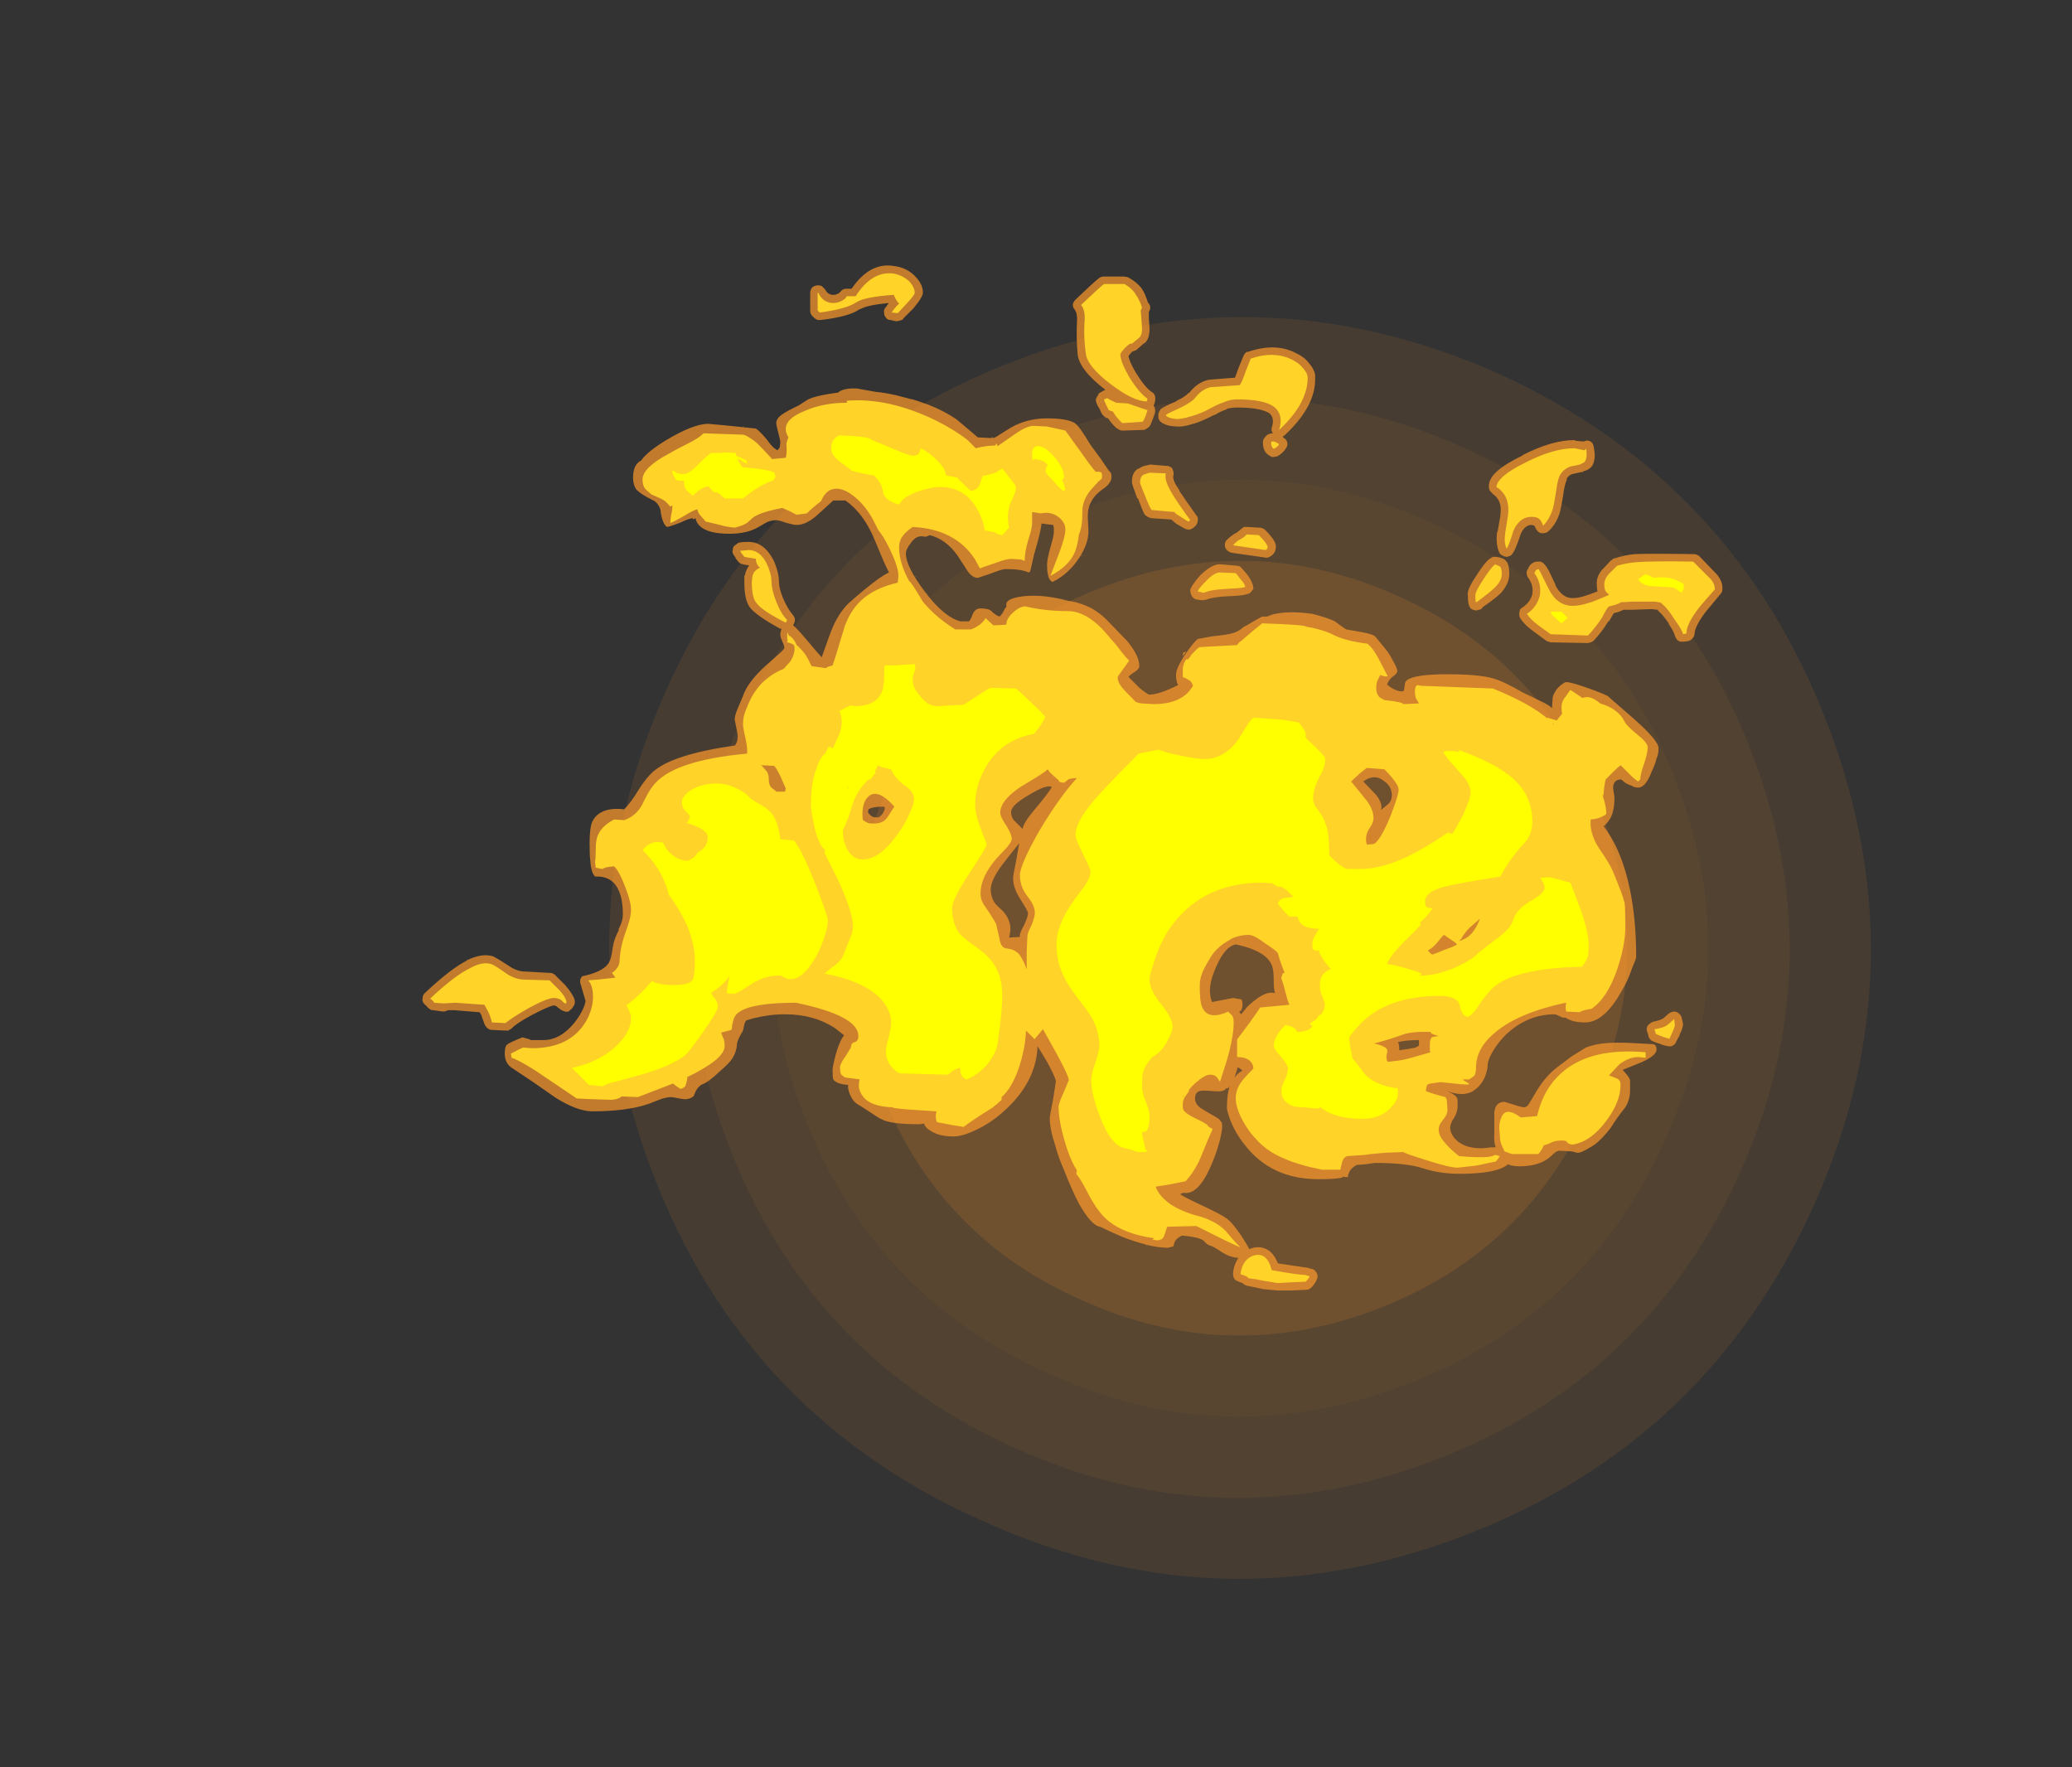 <?xml version="1.0" encoding="UTF-8" standalone="no"?>
<svg xmlns:ffdec="https://www.free-decompiler.com/flash" xmlns:xlink="http://www.w3.org/1999/xlink" ffdec:objectType="frame" height="911.25px" width="1068.5px" xmlns="http://www.w3.org/2000/svg">
  <rect width="100%" height="100%" fill="#333333" stroke="none"/>
  <g transform="matrix(1.0, 0.0, 0.0, 1.0, 158.8, 548.6)">
    <use ffdec:characterId="4609" height="304.85" transform="matrix(0.763, 1.986, -1.986, 0.763, 667.0, -478.7)" width="304.85" xlink:href="#sprite0"/>
    <use ffdec:characterId="4657" height="75.5" transform="matrix(7.0, 0.0, 0.0, 7.0, 59.15, -411.6)" width="95.75" xlink:href="#shape1"/>
  </g>
  <defs>
    <g id="sprite0" transform="matrix(1.0, 0.0, 0.0, 1.0, 0.0, 0.0)">
      <use ffdec:characterId="4608" height="43.55" transform="matrix(7.0, 0.0, 0.0, 7.0, 0.0, 0.0)" width="43.55" xlink:href="#shape0"/>
    </g>
    <g id="shape0" transform="matrix(1.0, 0.0, 0.0, 1.0, 0.0, 0.0)">
      <path d="M40.75 21.8 Q40.75 13.9 35.2 8.35 29.65 2.8 21.8 2.8 13.9 2.8 8.35 8.35 2.8 13.9 2.8 21.8 2.8 29.65 8.35 35.2 13.9 40.75 21.8 40.75 29.65 40.75 35.2 35.2 40.75 29.65 40.75 21.8 M43.55 21.8 Q43.55 30.8 37.15 37.15 30.8 43.55 21.8 43.55 12.75 43.55 6.35 37.15 0.0 30.8 0.0 21.8 0.0 12.75 6.35 6.35 12.75 0.0 21.8 0.0 30.8 0.0 37.15 6.35 43.55 12.75 43.55 21.8" fill="#ff9a2b" fill-opacity="0.094" fill-rule="evenodd" stroke="none"/>
      <path d="M37.95 21.8 Q37.95 15.05 33.2 10.35 28.5 5.6 21.8 5.6 15.1 5.6 10.35 10.35 5.6 15.05 5.6 21.8 5.6 28.5 10.35 33.2 15.1 37.95 21.8 37.95 28.5 37.95 33.2 33.2 37.95 28.5 37.95 21.8 M40.75 21.8 Q40.75 29.65 35.2 35.2 29.65 40.75 21.8 40.75 13.9 40.75 8.35 35.2 2.8 29.65 2.8 21.8 2.8 13.9 8.35 8.35 13.9 2.8 21.8 2.8 29.65 2.8 35.2 8.35 40.75 13.9 40.75 21.8" fill="#ff9a2b" fill-opacity="0.145" fill-rule="evenodd" stroke="none"/>
      <path d="M37.95 21.8 Q37.95 28.5 33.2 33.2 28.5 37.95 21.8 37.95 15.1 37.95 10.35 33.2 5.6 28.5 5.6 21.8 5.6 15.05 10.35 10.35 15.1 5.6 21.8 5.6 28.5 5.6 33.2 10.35 37.95 15.05 37.95 21.8 M35.15 21.8 Q35.15 16.25 31.2 12.35 27.35 8.4 21.8 8.4 16.2 8.4 12.3 12.35 8.4 16.25 8.4 21.8 8.4 27.35 12.3 31.25 16.2 35.15 21.8 35.15 27.35 35.15 31.2 31.25 35.15 27.35 35.15 21.8" fill="#ff9a2b" fill-opacity="0.184" fill-rule="evenodd" stroke="none"/>
      <path d="M35.15 21.8 Q35.15 27.35 31.2 31.25 27.35 35.15 21.8 35.15 16.2 35.15 12.3 31.25 8.4 27.35 8.4 21.8 8.4 16.25 12.3 12.35 16.2 8.4 21.8 8.4 27.35 8.4 31.2 12.35 35.15 16.25 35.15 21.8" fill="#ff9a2b" fill-opacity="0.294" fill-rule="evenodd" stroke="none"/>
    </g>
    <g id="shape1" transform="matrix(1.0, 0.0, 0.0, 1.0, -8.45, 58.8)">
      <path d="M94.75 -45.3 L94.8 -44.9 Q94.8 -44.1 94.4 -43.85 L94.25 -43.75 93.95 -43.65 93.95 -43.6 93.85 -43.6 93.15 -43.45 Q92.85 -43.35 92.7 -43.05 L92.75 -43.05 Q92.6 -42.75 92.5 -42.1 L92.5 -42.05 Q92.35 -41.15 92.25 -40.7 92.0 -39.8 91.4 -39.25 91.25 -39.1 91.05 -39.1 L91.1 -39.1 Q90.9 -39.05 90.7 -39.15 90.55 -39.25 90.45 -39.45 L90.35 -39.65 90.15 -39.7 Q89.65 -39.7 89.35 -39.05 88.9 -37.65 88.65 -37.5 L88.7 -37.5 Q88.55 -37.4 88.35 -37.35 88.15 -37.35 88.0 -37.45 87.8 -37.55 87.75 -37.7 87.5 -38.3 87.6 -39.15 L87.65 -39.25 87.85 -40.4 87.85 -40.45 Q88.0 -41.55 87.25 -42.0 L87.3 -42.0 Q87.15 -42.1 87.05 -42.25 87.0 -42.35 87.0 -42.5 L87.0 -42.55 Q86.95 -43.6 89.45 -44.8 L89.5 -44.85 Q91.65 -45.95 93.3 -45.95 L93.4 -45.9 93.9 -45.85 94.0 -45.85 Q94.3 -46.0 94.55 -45.8 94.7 -45.7 94.75 -45.3 M102.5 -37.4 L103.75 -36.1 103.8 -36.05 Q104.25 -35.5 104.2 -34.95 104.2 -34.75 104.05 -34.6 103.6 -34.05 103.1 -33.45 L103.05 -33.4 Q102.2 -32.3 102.15 -31.7 102.15 -31.5 102.0 -31.35 101.9 -31.2 101.7 -31.15 L101.4 -31.1 101.1 -31.1 Q100.95 -31.15 100.85 -31.25 100.75 -31.4 100.7 -31.55 100.65 -31.8 100.25 -32.4 L100.25 -32.45 Q99.8 -33.1 99.5 -33.35 L99.4 -33.45 99.0 -33.5 97.6 -33.45 96.9 -33.45 Q96.65 -33.3 96.2 -33.2 L95.85 -32.6 95.8 -32.6 Q95.35 -31.85 94.7 -31.15 L94.5 -31.05 94.3 -31.0 91.55 -31.05 Q91.4 -31.1 91.25 -31.15 L90.3 -31.85 Q89.6 -32.35 89.3 -32.85 89.2 -33.05 89.25 -33.25 89.25 -33.5 89.45 -33.6 90.05 -34.0 90.2 -34.6 L90.2 -34.65 Q90.3 -35.25 89.9 -35.8 89.8 -35.9 89.8 -36.05 89.75 -36.2 89.8 -36.3 L89.85 -36.45 89.85 -36.4 89.9 -36.5 Q90.05 -36.9 90.5 -37.0 L90.8 -37.0 Q90.95 -36.95 91.05 -36.85 91.3 -36.6 91.55 -36.05 L91.9 -35.3 91.9 -35.25 Q92.3 -34.5 92.85 -34.35 93.4 -34.2 94.45 -34.6 L95.0 -34.8 Q94.95 -35.0 94.95 -35.3 94.9 -35.85 95.3 -36.35 L95.35 -36.45 95.35 -36.4 96.0 -37.1 96.05 -37.1 Q96.15 -37.25 96.3 -37.25 97.1 -37.5 97.75 -37.55 98.9 -37.6 102.1 -37.55 102.3 -37.55 102.5 -37.4 M99.4 -33.45 L99.5 -33.4 99.45 -33.45 99.4 -33.45 M99.0 -21.55 Q98.55 -20.35 98.0 -20.35 97.7 -20.35 97.5 -20.5 97.3 -20.55 97.05 -20.7 L96.75 -20.95 Q96.15 -20.95 96.15 -20.3 L96.25 -19.65 Q96.25 -19.0 96.15 -18.65 96.0 -17.95 95.45 -17.5 96.8 -15.75 97.4 -12.8 97.85 -10.6 97.85 -7.85 97.85 -7.75 97.55 -7.05 97.25 -6.15 96.8 -5.4 95.5 -3.05 94.1 -3.05 93.15 -3.05 92.65 -3.4 L92.45 -3.4 Q91.95 -3.65 91.85 -3.65 89.85 -3.65 88.25 -2.15 87.65 -1.55 87.25 -0.85 86.9 -0.25 86.9 0.2 86.9 0.35 86.8 0.7 86.65 1.2 86.35 1.55 86.15 1.8 85.9 1.95 L85.85 2.0 Q85.1 2.45 83.9 2.0 84.5 2.25 84.65 2.5 84.7 2.6 84.7 3.05 84.7 3.55 84.45 3.95 84.15 4.4 84.15 4.7 84.15 5.25 84.75 5.75 85.65 6.4 87.15 6.15 L87.5 6.15 Q87.35 5.7 87.4 5.15 L87.4 3.55 Q87.5 2.8 88.15 2.8 L88.8 3.0 Q89.4 3.2 89.6 3.2 89.8 3.2 89.95 2.95 L90.4 2.2 Q91.1 0.95 92.1 0.2 L93.1 -0.55 94.15 -1.2 Q94.4 -1.3 94.8 -1.4 95.65 -1.6 97.15 -1.55 L99.1 -1.45 Q99.35 -1.4 99.35 -1.05 99.35 -0.6 98.2 -0.1 96.95 0.4 96.85 0.45 97.3 0.9 97.4 1.2 97.4 1.35 97.4 1.95 97.4 2.65 97.05 3.2 96.45 3.95 95.95 4.75 95.8 4.95 95.35 5.45 94.85 5.95 94.55 6.1 93.75 6.6 93.5 6.55 L93.1 6.45 92.2 6.4 Q92.05 6.4 91.85 6.55 L91.4 6.95 Q90.6 7.55 89.25 7.55 88.75 7.55 88.4 7.4 88.25 7.55 87.9 7.7 86.95 8.1 84.8 8.1 83.4 8.1 82.15 7.7 80.95 7.3 78.6 7.3 L77.9 7.4 77.25 7.45 Q76.85 7.7 76.75 7.9 L76.6 8.25 76.65 8.3 Q76.65 8.35 76.45 8.35 L76.25 8.3 76.25 8.35 Q75.9 8.5 74.45 8.5 70.95 8.5 69.0 5.95 68.35 5.15 67.95 4.15 67.7 3.45 67.7 3.25 67.7 2.3 67.9 1.65 67.8 1.8 67.75 1.8 L67.65 1.8 Q67.55 1.95 67.35 2.0 67.15 2.05 66.55 2.0 65.95 1.95 65.7 2.0 65.35 2.1 65.35 2.55 65.35 2.95 65.75 3.25 65.9 3.35 67.1 4.05 L67.3 4.3 Q67.35 4.35 67.35 4.6 67.35 4.95 67.15 5.75 66.9 6.65 66.55 7.45 65.6 9.7 64.5 9.5 L64.25 9.6 Q64.5 9.8 65.9 10.45 67.4 11.15 67.75 11.45 68.05 11.65 68.75 12.65 69.2 13.35 69.35 13.65 69.5 13.6 69.65 13.55 70.3 13.4 70.85 13.8 L70.9 13.85 Q71.25 14.15 71.45 14.7 L73.45 15.0 73.55 15.0 73.9 15.1 Q74.05 15.1 74.2 15.25 74.3 15.35 74.35 15.5 74.4 15.65 74.35 15.85 L74.35 15.8 Q74.25 16.15 73.9 16.5 73.75 16.65 73.5 16.65 L72.35 16.7 71.45 16.7 70.4 16.6 69.2 16.35 Q69.0 16.3 68.85 16.15 L68.55 16.05 68.6 16.05 Q68.4 16.0 68.25 15.85 68.15 15.65 68.15 15.45 68.2 14.8 68.55 14.3 67.95 14.25 67.45 13.95 66.7 13.45 66.5 13.4 66.3 13.35 66.15 13.2 66.05 13.1 65.95 13.0 65.55 12.75 64.4 12.65 63.85 12.9 63.8 13.3 L63.75 13.45 63.35 13.55 Q62.7 13.55 61.85 13.35 L61.75 13.35 61.7 13.3 Q60.9 13.1 60.0 12.75 59.4 12.5 58.35 12.0 57.7 11.9 56.8 10.3 56.3 9.35 55.75 7.95 55.25 6.8 55.05 6.0 54.65 4.8 54.65 4.0 54.65 3.85 54.9 2.6 L55.1 1.3 Q55.1 1.05 54.45 -0.15 L53.75 -1.3 Q53.65 1.4 51.2 3.55 50.25 4.4 49.15 4.9 48.2 5.35 47.55 5.35 46.5 5.35 45.9 4.95 45.45 4.7 45.4 4.4 L45.05 4.45 Q42.95 4.45 42.3 4.1 42.05 4.0 41.55 3.65 40.95 3.25 40.45 2.95 40.15 2.75 39.95 2.3 39.75 1.85 39.8 1.55 38.95 1.5 38.7 1.15 38.65 1.0 38.65 0.45 38.65 0.2 38.9 -0.75 39.2 -1.75 39.5 -2.1 L38.8 -2.65 Q37.25 -3.65 35.15 -3.65 34.0 -3.65 32.8 -3.35 L32.3 -3.2 Q32.2 -3.1 32.15 -2.9 L32.05 -2.45 31.8 -2.0 Q31.6 -1.6 31.6 -1.4 31.6 -1.0 31.3 -0.45 31.1 -0.1 30.35 0.55 29.6 1.25 29.2 1.45 28.85 1.55 28.6 1.95 L28.4 2.4 Q28.05 2.65 27.65 2.6 L26.8 2.45 Q26.45 2.45 26.0 2.6 L25.1 2.95 Q23.5 3.5 20.95 3.5 19.85 3.5 18.25 2.5 L16.6 1.35 14.95 0.25 Q14.5 -0.1 14.5 -0.75 14.5 -1.25 14.65 -1.4 14.8 -1.55 15.8 -1.95 L16.35 -1.8 16.4 -1.75 17.35 -1.75 Q18.6 -1.75 19.65 -3.05 20.0 -3.5 20.25 -4.0 20.45 -4.45 20.45 -4.65 L20.05 -6.0 Q20.05 -6.2 20.1 -6.3 L20.2 -6.45 Q21.65 -6.75 22.1 -7.35 22.35 -7.65 22.45 -8.55 22.55 -9.2 22.9 -9.85 L22.9 -9.9 22.85 -9.9 22.9 -9.95 22.95 -10.05 Q23.2 -10.55 23.2 -11.0 23.2 -12.1 22.9 -12.75 22.45 -13.85 21.15 -13.8 20.85 -14.1 20.8 -15.0 20.75 -15.3 20.75 -16.25 20.75 -17.4 20.95 -17.85 21.5 -18.95 23.3 -18.75 23.8 -19.25 24.4 -20.25 24.95 -21.1 25.4 -21.5 26.85 -22.8 31.45 -23.45 31.7 -23.75 31.65 -24.3 L31.45 -25.3 Q31.4 -25.55 31.65 -26.15 L32.05 -27.1 Q32.4 -28.15 33.8 -29.4 L34.7 -30.2 Q35.1 -30.55 35.1 -30.65 35.1 -30.8 34.95 -31.1 34.8 -31.45 34.8 -31.6 34.8 -31.85 34.9 -32.05 L34.8 -32.05 Q32.95 -33.05 32.5 -33.7 L32.55 -33.65 Q32.15 -34.15 32.15 -35.5 L32.15 -35.95 32.2 -36.0 32.2 -36.05 Q32.3 -36.45 32.5 -36.7 L32.55 -36.7 32.05 -36.8 Q31.8 -36.85 31.7 -37.0 L31.5 -37.25 31.5 -37.3 Q31.2 -37.65 31.3 -37.85 31.3 -38.0 31.35 -38.1 31.45 -38.2 31.6 -38.3 L31.65 -38.35 Q31.8 -38.45 32.4 -38.45 L32.45 -38.45 Q33.6 -38.45 34.3 -37.1 34.7 -36.2 34.7 -35.5 34.7 -35.05 35.0 -34.3 35.35 -33.5 35.7 -33.1 35.8 -33.0 35.85 -32.85 35.9 -32.7 35.85 -32.55 L35.75 -32.3 Q36.05 -32.05 36.6 -31.4 37.65 -30.15 37.85 -29.95 38.45 -31.65 38.55 -31.9 39.05 -33.15 39.8 -33.9 40.9 -34.9 42.05 -35.75 42.5 -36.05 42.8 -36.2 42.6 -36.6 42.4 -37.05 42.2 -37.55 41.75 -38.6 40.95 -40.55 39.6 -41.5 L38.7 -41.5 37.6 -40.5 Q36.75 -39.7 36.0 -39.7 35.8 -39.7 35.25 -39.85 34.7 -40.05 34.5 -40.05 34.15 -40.05 33.8 -39.9 L33.2 -39.55 Q32.35 -39.05 31.05 -39.05 29.35 -39.05 28.8 -39.7 L28.75 -39.75 Q28.6 -39.95 28.55 -40.2 L28.4 -40.1 28.35 -40.2 Q28.0 -40.15 27.5 -39.9 26.75 -39.6 26.45 -39.55 26.15 -39.75 26.0 -40.55 26.0 -40.85 25.85 -41.1 25.65 -41.45 25.35 -41.55 24.55 -41.95 24.2 -42.3 23.95 -42.65 23.95 -43.2 23.95 -43.8 24.2 -44.15 24.35 -44.35 24.55 -44.45 25.0 -45.1 26.4 -45.95 28.4 -47.15 29.5 -47.15 L31.1 -47.0 33.0 -46.8 Q33.25 -46.65 33.8 -46.0 34.25 -45.35 34.6 -45.2 L34.75 -45.4 34.8 -45.75 Q34.8 -45.95 34.65 -46.5 34.5 -47.05 34.5 -47.2 34.5 -47.55 34.95 -47.85 35.3 -48.1 36.15 -48.5 L36.85 -48.95 Q37.5 -49.25 39.05 -49.45 39.45 -49.8 40.45 -49.75 L41.85 -49.5 Q42.45 -49.45 43.35 -49.25 L44.3 -49.0 Q44.65 -48.95 45.85 -48.5 46.85 -48.1 47.75 -47.5 48.3 -47.05 49.35 -46.15 L50.35 -46.1 50.35 -46.15 50.5 -46.15 50.4 -46.1 50.45 -46.1 Q50.6 -46.1 50.95 -46.35 L51.75 -46.85 Q52.95 -47.55 54.45 -47.55 55.95 -47.55 56.5 -47.2 56.85 -46.95 57.65 -45.6 L58.35 -44.65 59.0 -43.7 59.1 -43.6 Q59.2 -43.5 59.2 -43.25 59.2 -42.8 58.65 -42.4 57.9 -41.9 57.65 -41.3 57.45 -40.95 57.45 -40.3 L57.5 -39.25 Q57.5 -38.3 56.8 -37.25 56.0 -36.05 54.85 -35.5 54.55 -35.65 54.5 -36.15 54.45 -36.3 54.45 -36.8 54.45 -37.15 54.7 -38.05 54.95 -38.9 54.95 -39.15 L54.95 -39.5 54.9 -39.7 54.05 -39.8 Q53.95 -39.05 53.5 -37.55 53.4 -37.15 53.25 -36.45 53.2 -36.2 53.1 -36.2 52.55 -36.45 51.4 -36.45 51.15 -36.45 50.25 -36.1 L49.35 -35.8 Q48.95 -35.8 48.6 -36.3 L47.85 -37.45 Q47.0 -38.65 45.8 -38.95 L45.7 -38.9 Q45.5 -38.8 45.35 -38.85 44.8 -38.95 44.4 -38.35 44.05 -37.9 44.05 -37.6 44.05 -36.65 45.4 -34.85 46.8 -32.95 48.05 -32.6 L48.7 -32.6 Q48.85 -32.75 49.0 -33.2 49.2 -33.55 49.55 -33.55 50.15 -33.55 50.35 -33.35 50.65 -33.05 50.95 -32.95 51.15 -33.1 51.35 -33.55 L51.45 -33.65 Q51.45 -33.7 51.45 -33.85 51.45 -34.3 52.75 -34.45 54.2 -34.6 56.05 -34.1 56.85 -34.0 57.75 -33.55 58.4 -33.15 58.8 -32.75 L60.35 -31.15 Q61.25 -30.05 61.25 -29.3 61.25 -29.1 60.95 -28.9 60.55 -28.65 60.45 -28.5 L61.25 -27.7 Q61.85 -27.2 62.0 -27.2 62.7 -27.2 64.1 -27.9 63.95 -28.2 63.95 -28.65 63.95 -29.15 64.65 -30.2 65.2 -31.0 65.55 -31.3 L66.65 -31.5 Q67.75 -31.6 68.2 -31.75 68.4 -31.8 68.7 -32.0 L68.95 -32.2 Q69.1 -32.25 69.75 -32.65 70.25 -32.95 70.35 -32.95 L70.65 -32.95 71.05 -33.1 Q72.2 -33.4 74.0 -33.15 75.15 -32.85 75.65 -32.6 L76.05 -32.3 Q76.4 -32.05 76.5 -32.0 L77.65 -31.8 Q78.5 -31.65 78.65 -31.45 L79.35 -30.6 Q79.65 -30.25 79.9 -29.75 80.25 -29.15 80.25 -28.95 80.25 -28.75 79.95 -28.55 79.65 -28.35 79.5 -27.95 79.7 -27.75 80.0 -27.6 80.4 -27.4 80.7 -27.45 80.75 -27.5 80.8 -27.85 80.8 -28.15 80.95 -28.25 81.5 -28.7 83.95 -28.7 86.2 -28.7 87.3 -28.4 88.15 -28.15 89.5 -27.35 89.85 -27.2 90.85 -26.7 91.4 -26.45 91.65 -26.2 L91.7 -27.0 Q91.9 -27.7 92.6 -28.1 92.8 -28.2 94.1 -27.75 95.25 -27.35 95.75 -27.1 95.85 -27.0 97.7 -25.4 99.5 -23.8 99.5 -23.25 99.5 -22.8 99.35 -22.5 99.25 -22.05 99.0 -21.55 M96.2 -18.45 L96.2 -18.45 M101.0 -3.7 Q101.15 -3.6 101.2 -3.4 L101.3 -2.95 101.3 -2.9 Q101.3 -2.65 101.05 -2.15 L101.05 -2.1 100.8 -1.65 Q100.75 -1.45 100.55 -1.35 100.4 -1.25 100.2 -1.3 99.85 -1.35 99.55 -1.5 L99.5 -1.5 99.1 -1.65 Q98.95 -1.7 98.85 -1.85 98.75 -1.95 98.75 -2.1 L98.65 -2.4 Q98.6 -2.55 98.65 -2.7 98.7 -2.85 98.85 -2.95 98.95 -3.05 99.1 -3.1 99.6 -3.2 99.85 -3.35 L100.25 -3.7 Q100.45 -3.85 100.65 -3.85 100.85 -3.85 101.0 -3.7 M61.5 -57.0 Q61.65 -56.75 61.85 -56.2 L61.85 -56.15 61.95 -56.0 Q62.05 -55.9 62.05 -55.7 62.05 -55.55 61.95 -55.4 L61.95 -54.95 62.0 -54.15 Q62.0 -53.4 61.65 -53.1 L61.55 -53.05 61.1 -52.65 Q61.0 -52.55 60.8 -52.5 L60.7 -52.45 60.45 -52.15 Q60.5 -51.75 61.0 -50.9 61.65 -49.85 62.15 -49.5 62.35 -49.4 62.4 -49.2 62.45 -49.0 62.4 -48.8 L62.35 -48.6 62.3 -48.5 62.35 -48.4 Q62.45 -48.2 62.4 -47.95 62.15 -47.2 62.0 -46.95 L61.8 -46.8 Q61.65 -46.7 61.55 -46.7 L60.05 -46.65 Q59.8 -46.65 59.65 -46.8 L59.6 -46.8 Q59.25 -47.1 58.95 -47.55 L58.8 -47.6 Q58.7 -47.65 58.6 -47.75 58.5 -47.85 58.45 -47.95 L58.3 -48.3 58.25 -48.35 Q58.0 -48.8 58.05 -48.95 58.1 -49.15 58.25 -49.3 L58.2 -49.3 Q58.25 -49.4 58.45 -49.5 58.6 -49.6 58.75 -49.65 56.8 -51.15 56.7 -52.3 56.6 -53.5 56.65 -54.55 56.7 -55.2 56.55 -55.45 L56.5 -55.55 Q56.35 -55.7 56.35 -55.95 56.4 -56.15 56.55 -56.3 57.85 -57.55 58.3 -57.9 58.45 -58.0 58.65 -58.0 L60.15 -58.0 60.4 -57.95 Q61.15 -57.55 61.5 -57.0 M37.15 -57.2 Q37.35 -57.35 37.55 -57.35 L37.6 -57.35 Q37.75 -57.35 37.85 -57.3 L38.1 -57.05 Q38.3 -56.65 38.7 -56.65 38.95 -56.65 39.15 -56.8 L39.25 -56.9 Q39.4 -57.1 39.65 -57.1 L40.05 -57.1 Q41.45 -59.15 43.3 -58.75 L43.35 -58.75 Q44.15 -58.6 44.7 -58.05 45.3 -57.45 45.3 -56.85 45.35 -56.55 44.6 -55.65 L43.85 -54.9 43.85 -54.85 Q43.75 -54.8 43.6 -54.75 L43.35 -54.7 42.9 -54.8 Q42.7 -54.8 42.6 -54.95 42.45 -55.1 42.45 -55.3 42.4 -55.5 42.5 -55.65 L42.8 -56.05 Q41.2 -55.9 40.7 -55.6 L40.65 -55.6 Q39.9 -55.05 37.8 -54.8 L37.55 -54.8 Q37.4 -54.85 37.3 -54.95 L37.15 -55.1 Q37.0 -55.25 37.0 -55.5 L37.0 -56.8 Q37.0 -57.0 37.15 -57.2 M32.05 -46.95 L32.1 -46.95 32.05 -46.9 32.05 -46.95 M27.85 -39.8 L27.85 -39.8 M41.3 -39.55 L41.35 -39.4 41.35 -39.45 41.3 -39.55 M44.75 -35.9 L44.8 -35.85 44.75 -35.95 44.75 -35.9 M34.75 -31.15 L34.75 -31.15 M45.6 -34.65 L45.65 -34.65 45.65 -34.6 45.6 -34.65 M8.95 -4.05 Q8.8 -4.15 8.75 -4.25 8.6 -4.35 8.5 -4.5 8.4 -4.65 8.45 -4.85 8.45 -5.05 8.6 -5.2 10.5 -7.0 11.7 -7.6 L11.65 -7.6 Q12.85 -8.2 13.7 -7.9 L13.75 -7.85 Q14.0 -7.75 14.9 -7.15 15.45 -6.8 16.0 -6.8 L17.8 -6.7 Q18.05 -6.7 18.2 -6.55 L18.95 -5.8 Q19.55 -5.1 19.65 -4.7 19.7 -4.5 19.6 -4.3 L19.5 -4.15 Q19.45 -4.05 19.3 -3.95 19.15 -3.75 18.8 -3.9 18.65 -3.95 18.35 -4.2 18.25 -4.3 18.1 -4.3 17.75 -4.25 16.5 -3.6 15.3 -2.95 15.0 -2.6 L14.75 -2.45 14.55 -2.45 13.55 -2.5 Q13.35 -2.5 13.2 -2.65 13.05 -2.8 13.0 -2.95 L12.8 -3.5 12.8 -3.55 12.65 -3.8 10.8 -3.95 10.3 -3.95 Q10.15 -3.85 9.95 -3.85 L9.25 -3.95 Q9.05 -3.95 8.95 -4.05 M41.95 -18.15 Q42.15 -18.15 42.35 -18.45 42.5 -18.7 42.5 -18.85 L42.45 -18.95 Q41.6 -18.95 41.3 -18.75 L41.25 -18.55 Q41.35 -18.35 41.6 -18.2 41.75 -18.15 41.95 -18.15 M74.2 -50.5 Q74.25 -48.45 71.95 -46.3 L71.8 -46.2 71.9 -46.1 Q72.1 -46.0 72.15 -45.75 72.2 -45.55 72.05 -45.35 71.85 -45.0 71.4 -44.75 L71.1 -44.7 Q70.95 -44.7 70.85 -44.8 70.35 -45.05 70.35 -45.8 70.35 -46.0 70.5 -46.15 70.7 -46.45 71.1 -46.45 L71.05 -46.5 Q70.95 -46.7 71.0 -46.85 71.25 -47.6 70.8 -47.95 70.1 -48.35 68.45 -48.35 68.05 -48.35 67.7 -48.25 L67.65 -48.2 Q67.3 -48.1 66.8 -47.8 L66.75 -47.8 Q66.0 -47.4 65.25 -47.15 L65.2 -47.15 Q64.45 -46.9 64.0 -46.95 L63.95 -46.95 63.5 -47.0 Q62.65 -47.2 62.65 -47.65 62.65 -47.8 62.65 -47.9 62.7 -48.05 62.8 -48.2 62.9 -48.35 63.95 -48.8 L64.0 -48.85 Q64.65 -49.15 64.9 -49.45 L64.9 -49.4 Q65.55 -50.25 66.4 -50.4 L68.3 -50.55 68.55 -51.25 68.9 -52.1 Q68.95 -52.25 69.05 -52.35 69.1 -52.45 69.25 -52.45 71.3 -53.15 72.8 -52.35 73.45 -52.05 73.8 -51.55 74.25 -51.0 74.2 -50.55 L74.2 -50.5 M71.3 -38.05 Q71.3 -37.6 70.85 -37.35 70.65 -37.25 70.5 -37.3 L68.05 -37.65 Q67.85 -37.7 67.7 -37.85 67.55 -38.0 67.55 -38.2 L67.55 -38.25 Q67.55 -38.45 67.7 -38.6 68.05 -38.95 68.45 -39.15 L68.75 -39.4 68.95 -39.55 69.2 -39.55 70.1 -39.5 Q70.3 -39.5 70.5 -39.35 71.4 -38.45 71.3 -38.05 M69.6 -35.3 Q69.65 -35.15 69.65 -35.0 69.6 -34.9 69.5 -34.8 69.4 -34.5 67.85 -34.45 66.7 -34.4 66.2 -34.2 L65.9 -34.15 65.5 -34.2 Q65.3 -34.25 65.2 -34.35 65.1 -34.45 65.05 -34.6 65.0 -34.75 65.0 -34.9 65.05 -35.2 65.7 -35.95 66.5 -36.75 67.1 -36.8 L67.2 -36.8 68.4 -36.7 68.65 -36.65 68.85 -36.45 69.15 -36.1 Q69.5 -35.65 69.6 -35.3 M87.25 -37.35 L87.55 -37.35 Q88.15 -37.25 88.25 -37.05 88.5 -36.85 88.5 -36.1 L88.5 -36.05 Q88.5 -35.4 87.9 -34.7 L87.9 -34.7 Q87.5 -34.3 86.55 -33.65 86.45 -33.45 86.25 -33.45 86.05 -33.35 85.85 -33.45 85.45 -33.5 85.45 -34.5 85.35 -34.9 86.1 -36.0 86.7 -36.95 87.05 -37.2 L87.3 -37.35 87.25 -37.35 M63.25 -44.05 Q63.45 -44.05 63.55 -43.95 L63.6 -43.95 Q63.7 -43.85 63.75 -43.65 63.8 -43.5 63.75 -43.3 63.7 -42.95 64.2 -42.25 L64.2 -42.2 Q64.6 -41.6 65.45 -40.4 65.6 -40.25 65.55 -40.05 65.55 -39.8 65.4 -39.65 L65.25 -39.5 Q65.1 -39.4 64.95 -39.35 64.75 -39.35 64.55 -39.45 L63.95 -39.8 63.6 -40.1 62.1 -40.2 Q61.95 -40.25 61.85 -40.3 L61.65 -40.45 Q61.5 -40.7 61.15 -41.65 L61.1 -41.65 Q60.7 -42.7 60.7 -42.85 60.7 -43.7 61.3 -43.9 61.5 -44.05 61.85 -44.1 L62.05 -44.15 63.25 -44.05 M50.6 -46.25 L50.6 -46.25 M57.6 -39.7 L57.6 -39.7 M57.05 -37.5 L57.0 -37.4 56.95 -37.4 57.05 -37.5 M64.45 -30.15 L64.5 -30.3 64.65 -30.35 64.7 -30.35 64.45 -30.05 64.45 -30.15 M52.0 -17.95 L52.65 -17.3 Q52.7 -17.75 53.55 -18.75 54.6 -20.0 54.8 -20.4 54.4 -20.6 53.1 -19.8 51.8 -19.05 51.8 -18.55 51.8 -18.2 52.0 -17.95 M52.4 -16.25 Q51.55 -15.2 51.1 -14.6 50.3 -13.5 50.3 -12.85 50.3 -12.3 50.6 -11.85 50.7 -11.7 51.2 -11.25 51.55 -10.85 51.65 -10.5 51.85 -10.05 51.65 -9.3 L52.45 -9.35 Q52.4 -9.6 52.75 -10.2 53.05 -10.85 53.05 -11.1 53.05 -11.25 52.5 -12.1 51.95 -12.95 51.95 -13.65 51.95 -13.9 52.2 -15.1 L52.4 -16.25 M68.4 -8.75 L68.4 -8.75 M67.0 -7.35 Q66.45 -6.2 66.45 -5.4 66.45 -4.95 66.6 -4.55 L68.15 -4.85 68.75 -4.75 68.8 -4.7 68.85 -4.45 Q68.85 -4.05 68.75 -3.95 68.75 -3.9 68.6 -3.85 L68.75 -3.65 69.2 -4.2 Q70.5 -5.45 71.25 -5.2 71.15 -5.45 71.15 -6.15 71.15 -6.8 71.05 -7.15 70.7 -8.3 68.35 -8.8 67.6 -8.65 67.0 -7.35 M79.8 -20.15 L79.8 -20.15 M79.65 -19.2 Q79.85 -19.45 79.85 -19.8 79.85 -20.45 79.25 -20.85 78.55 -21.4 77.75 -20.8 L78.7 -19.8 Q79.2 -19.15 79.05 -18.7 79.55 -19.1 79.65 -19.2 M80.8 -1.6 L80.8 -1.6 M80.4 -1.05 L80.4 -1.0 81.1 -1.1 81.6 -1.2 Q81.8 -1.3 81.85 -1.35 81.85 -1.45 81.85 -1.55 L81.85 -1.75 Q80.9 -1.75 80.3 -1.6 80.4 -1.45 80.4 -1.05 M68.85 0.5 Q68.7 0.35 68.5 0.25 L68.25 1.05 Q68.45 0.7 68.85 0.5 M98.25 0.05 L98.35 0.1 98.3 0.1 98.25 0.05" fill="#ff9a2b" fill-opacity="0.702" fill-rule="evenodd" stroke="none"/>
      <path d="M94.05 -45.2 L94.15 -45.3 Q94.2 -45.35 94.2 -44.9 94.2 -44.45 94.0 -44.3 L93.7 -44.15 93.0 -44.0 Q92.45 -43.8 92.2 -43.3 92.05 -42.95 91.95 -42.15 91.8 -41.2 91.7 -40.85 91.45 -40.1 91.0 -39.65 90.9 -39.9 90.8 -40.05 90.6 -40.3 90.15 -40.3 89.25 -40.3 88.8 -39.25 88.45 -38.1 88.3 -37.95 88.1 -38.4 88.2 -39.1 L88.4 -40.35 Q88.6 -41.85 87.55 -42.5 87.65 -43.3 89.7 -44.3 91.75 -45.35 93.3 -45.35 L94.05 -45.2 M103.35 -35.7 Q103.65 -35.35 103.65 -34.95 103.15 -34.4 102.6 -33.75 101.55 -32.45 101.55 -31.7 L101.3 -31.65 Q101.25 -31.95 100.7 -32.7 100.2 -33.5 99.85 -33.8 99.8 -33.85 99.7 -33.95 99.45 -34.05 99.0 -34.05 L97.6 -34.05 96.7 -34.0 Q96.55 -33.85 95.85 -33.7 95.7 -33.6 95.35 -32.9 94.9 -32.2 94.3 -31.55 L91.55 -31.65 Q91.0 -32.05 90.65 -32.3 90.05 -32.75 89.8 -33.15 90.55 -33.65 90.75 -34.5 90.9 -35.4 90.35 -36.15 L90.4 -36.25 Q90.45 -36.4 90.65 -36.45 90.8 -36.25 91.0 -35.8 L91.4 -35.0 Q91.9 -34.0 92.7 -33.8 93.35 -33.6 94.65 -34.05 95.3 -34.3 95.85 -34.55 L95.65 -34.75 Q95.5 -34.9 95.5 -35.3 95.5 -35.7 95.8 -36.05 L96.45 -36.7 Q97.2 -36.9 97.8 -36.95 98.95 -37.05 102.05 -37.0 L103.35 -35.7 M98.45 -22.15 Q98.15 -21.35 98.15 -20.95 L98.0 -20.8 Q97.75 -20.95 97.35 -21.35 L96.7 -22.0 Q96.5 -21.85 96.0 -21.35 L95.6 -20.95 Q95.5 -20.55 95.45 -19.9 L95.4 -19.7 Q95.65 -18.95 95.65 -18.45 95.65 -18.35 95.4 -18.25 95.1 -18.05 94.5 -18.0 94.4 -17.0 95.1 -15.9 95.9 -14.75 96.15 -14.15 96.85 -12.45 97.0 -11.85 97.05 -11.45 97.05 -10.05 97.05 -8.75 96.45 -6.95 95.7 -4.8 94.55 -4.05 93.85 -3.95 93.7 -3.8 L92.7 -3.85 Q92.6 -4.2 92.7 -4.45 L92.65 -4.5 Q89.15 -3.75 87.45 -2.3 86.05 -1.15 86.05 0.3 86.05 0.75 85.9 0.9 L85.55 1.15 85.05 1.15 85.2 1.25 Q85.55 1.45 85.55 1.5 85.5 1.55 84.9 1.5 L83.45 1.35 82.7 1.45 Q82.5 1.5 82.45 1.55 82.4 1.65 82.35 2.0 82.8 2.2 83.8 2.45 83.9 2.6 83.9 2.7 L83.95 3.4 Q83.95 3.75 83.6 4.15 83.3 4.5 83.3 4.85 83.3 5.3 83.75 5.8 84.05 6.2 84.8 6.8 87.15 7.0 87.45 6.7 L87.8 6.8 Q87.7 7.0 87.5 7.2 L86.05 7.5 84.7 7.65 Q84.1 7.65 82.4 7.1 80.8 6.6 80.7 6.5 L79.4 6.55 Q78.1 6.65 78.0 6.7 L76.55 6.8 Q76.3 6.9 76.2 7.2 L76.05 7.8 74.7 7.8 Q72.95 7.45 71.85 6.95 70.65 6.45 69.85 5.55 69.35 5.05 68.9 4.25 68.35 3.25 68.35 2.55 68.35 1.9 68.75 1.35 68.95 1.05 69.65 0.35 69.65 0.1 69.5 -0.1 69.2 -0.5 68.45 -0.5 L68.45 -1.8 Q69.6 -3.3 70.15 -4.15 L72.3 -4.35 Q72.15 -4.7 72.0 -5.3 71.85 -5.95 71.7 -6.3 L71.8 -6.65 Q71.85 -6.7 71.95 -6.7 71.65 -7.45 71.45 -8.15 71.4 -8.3 70.55 -8.85 69.7 -9.5 69.3 -9.5 68.7 -9.5 68.1 -9.25 L67.6 -8.95 Q66.85 -8.45 66.5 -7.85 65.95 -6.95 65.85 -6.6 65.7 -6.25 65.7 -5.7 65.7 -4.6 65.85 -4.25 66.25 -3.15 67.8 -3.85 67.85 -3.75 68.05 -3.6 68.2 -3.45 68.2 -3.0 68.2 -2.25 67.9 -1.0 67.7 -0.2 67.2 1.3 67.15 1.3 67.0 1.05 66.85 0.8 66.45 0.8 66.1 0.8 65.45 1.35 65.05 1.7 64.85 2.0 L64.95 1.95 64.6 2.45 Q64.45 2.7 64.45 3.0 L64.45 3.25 64.5 3.4 Q64.65 3.65 65.25 3.95 66.2 4.4 66.3 4.55 L66.3 4.6 66.65 4.8 Q66.35 5.45 65.85 6.7 65.4 7.85 64.65 8.65 L63.4 8.9 62.45 9.05 Q62.7 9.75 63.55 10.35 64.4 10.9 65.55 11.2 66.85 11.55 67.6 12.3 L68.15 12.95 Q68.45 13.3 68.7 13.5 68.55 13.5 67.05 12.75 L65.45 11.95 63.3 12.0 63.1 12.6 Q63.0 13.0 62.55 13.0 L62.2 12.95 62.35 12.85 Q60.2 12.55 59.0 11.6 58.25 11.0 57.55 9.7 57.0 8.6 56.6 8.1 L56.65 7.85 Q56.25 7.25 55.9 6.2 55.3 4.3 55.3 3.2 55.3 2.9 55.7 2.05 L56.05 1.2 Q56.05 0.9 55.1 -0.85 L54.15 -2.55 53.55 -1.85 53.55 -1.8 52.9 -2.45 Q52.85 -1.05 52.3 0.5 51.8 1.85 51.1 2.45 L51.1 2.65 Q50.8 2.95 50.4 3.25 48.95 4.15 48.3 4.65 L47.4 4.5 46.35 4.3 Q46.25 4.15 46.25 3.8 L46.3 3.5 44.75 3.4 Q43.15 3.3 43.05 3.2 41.4 3.15 40.85 2.35 40.45 1.8 40.65 1.15 L39.55 1.0 39.3 0.8 Q39.2 0.7 39.2 0.25 39.2 0.0 39.6 -0.55 L40.0 -1.2 Q40.0 -1.55 40.3 -1.6 40.55 -1.7 40.55 -2.05 40.55 -3.55 35.95 -4.5 32.7 -4.5 31.75 -3.8 31.45 -3.6 31.35 -3.25 L31.25 -2.85 Q31.25 -2.65 31.2 -2.5 L30.45 -2.3 Q30.45 -2.25 30.55 -2.0 30.7 -1.75 30.7 -1.3 30.7 -0.35 27.9 1.0 L27.95 1.0 Q27.95 1.2 27.8 1.65 27.65 1.8 27.45 1.85 27.05 1.6 26.9 1.45 26.15 1.75 25.35 2.05 L24.3 2.45 23.1 2.4 23.05 2.45 Q22.75 2.65 22.3 2.65 L20.75 2.6 19.8 2.55 17.65 1.1 Q15.85 -0.15 15.0 -0.45 L14.95 -0.75 Q15.7 -1.15 15.85 -1.2 L16.5 -1.15 Q19.4 -1.15 20.55 -3.25 21.0 -4.1 21.0 -4.95 21.0 -5.75 20.65 -6.15 L21.3 -6.2 22.65 -6.35 22.4 -6.7 Q22.9 -7.05 22.95 -7.5 23.0 -8.6 23.4 -9.7 23.8 -10.75 23.8 -11.35 23.8 -11.95 23.35 -13.1 22.9 -14.25 22.55 -14.55 21.85 -14.5 21.7 -14.35 L21.2 -14.45 21.15 -14.85 Q21.2 -15.15 21.2 -15.65 21.2 -16.2 21.25 -16.45 21.4 -17.4 22.55 -18.0 L23.3 -17.95 Q24.15 -18.25 24.6 -19.05 L24.95 -19.75 Q25.2 -20.2 25.4 -20.45 26.8 -22.35 32.35 -22.85 32.4 -23.15 32.25 -23.9 32.05 -24.75 32.05 -25.05 32.05 -25.65 32.4 -26.4 32.75 -27.3 33.4 -28.0 34.15 -28.75 35.05 -29.1 L35.5 -29.6 Q35.85 -30.1 35.85 -30.6 35.85 -30.75 35.8 -30.85 35.6 -31.0 35.3 -31.05 35.3 -31.15 35.35 -31.2 35.3 -31.3 35.3 -31.45 35.3 -31.85 35.35 -31.75 L35.45 -31.5 35.45 -31.55 Q35.8 -31.35 36.0 -30.85 36.35 -30.55 36.65 -30.15 36.9 -29.75 37.1 -29.3 L38.15 -29.15 38.3 -29.25 38.65 -29.35 38.85 -29.95 39.55 -32.25 Q40.05 -33.6 41.0 -34.35 41.95 -35.1 43.45 -35.45 L43.5 -35.95 Q43.5 -36.65 42.75 -38.15 42.4 -38.85 42.0 -39.35 L41.85 -39.65 Q41.15 -41.15 40.1 -41.9 39.1 -42.65 38.35 -42.2 38.0 -41.95 37.8 -41.45 L37.55 -41.25 Q37.15 -40.95 36.75 -40.55 L36.0 -40.45 Q35.55 -40.7 34.95 -40.95 33.35 -40.65 32.8 -40.25 L32.35 -39.85 Q32.05 -39.65 31.45 -39.5 30.85 -39.55 30.35 -39.7 L29.3 -39.95 29.0 -40.3 Q28.7 -40.6 28.7 -40.85 28.4 -40.8 27.6 -40.3 26.8 -39.85 26.7 -39.85 26.7 -40.05 26.75 -40.4 26.85 -40.8 26.85 -41.15 26.8 -41.1 26.7 -41.05 26.45 -41.35 26.25 -41.5 26.0 -41.65 25.3 -41.95 L24.85 -42.35 Q24.65 -42.6 24.65 -43.05 24.65 -43.9 26.5 -44.9 27.0 -45.2 28.0 -45.7 28.8 -46.1 29.15 -46.45 L32.05 -46.35 Q32.2 -46.35 32.65 -46.05 33.1 -45.75 33.25 -45.55 L33.5 -45.3 34.2 -44.55 35.2 -44.65 Q35.3 -44.95 35.25 -45.7 35.3 -45.95 35.4 -46.15 35.2 -46.5 35.2 -46.75 35.2 -47.55 36.6 -48.1 37.95 -48.7 39.7 -48.7 L39.7 -48.85 Q42.75 -49.1 46.25 -47.4 47.65 -46.7 48.6 -45.95 L49.2 -45.35 Q49.95 -45.55 50.65 -45.55 L50.7 -45.7 Q50.75 -45.7 50.8 -45.5 L52.1 -46.4 Q52.95 -47.0 53.45 -47.0 L54.45 -46.95 55.8 -46.65 57.1 -44.85 Q57.65 -44.05 58.05 -43.6 58.2 -43.65 58.35 -43.6 L58.45 -43.55 Q58.5 -43.5 58.5 -43.3 58.5 -43.05 58.4 -43.05 L58.3 -42.95 58.35 -42.95 58.2 -42.9 58.2 -42.85 Q57.95 -42.6 57.65 -42.25 57.05 -41.5 57.05 -40.7 57.05 -40.05 57.0 -39.75 56.95 -39.35 56.8 -39.0 56.7 -38.2 56.5 -37.7 56.05 -36.65 54.7 -35.95 L55.35 -37.65 Q55.8 -38.85 55.8 -39.35 55.8 -39.95 55.2 -40.35 54.65 -40.7 54.0 -40.55 L53.35 -40.65 53.35 -39.8 Q53.35 -39.45 53.05 -38.55 52.8 -37.65 52.8 -37.05 L52.55 -37.15 51.85 -37.2 Q51.45 -37.2 50.8 -36.95 49.75 -36.6 49.5 -36.5 L49.15 -37.15 Q47.7 -39.4 44.55 -39.55 43.95 -39.15 43.7 -38.7 43.55 -38.4 43.55 -38.05 43.55 -36.9 44.3 -35.55 44.4 -35.55 45.15 -34.3 L45.3 -34.05 Q46.3 -32.85 47.7 -32.0 L48.85 -32.0 Q49.6 -32.3 49.9 -32.8 L49.9 -32.85 50.5 -32.3 51.45 -32.35 Q51.45 -32.8 51.95 -33.25 52.45 -33.7 52.85 -33.7 54.3 -33.35 56.0 -33.35 57.25 -33.35 58.55 -32.0 L59.55 -30.85 Q60.15 -30.05 60.5 -29.7 L59.85 -28.8 Q59.65 -28.55 59.65 -28.45 59.65 -28.15 59.95 -27.75 60.15 -27.5 61.0 -26.65 L61.4 -26.55 62.3 -26.5 Q63.55 -26.5 64.3 -26.95 64.85 -27.25 65.2 -27.85 65.15 -28.05 65.0 -28.2 64.8 -28.35 64.45 -28.5 64.45 -28.95 64.45 -29.15 64.5 -29.5 64.7 -29.8 L64.85 -29.8 Q64.9 -29.9 65.05 -30.05 L65.0 -30.05 Q65.55 -30.65 65.7 -30.7 L68.45 -30.85 68.6 -31.05 68.75 -31.15 69.5 -31.8 70.3 -32.45 Q73.5 -32.35 73.55 -32.2 74.8 -32.0 75.65 -31.55 76.5 -31.15 78.05 -30.95 78.45 -30.65 78.9 -29.8 L79.55 -28.55 Q79.3 -28.5 79.0 -28.65 L78.85 -28.35 Q78.7 -28.1 78.7 -27.7 78.7 -27.25 78.95 -27.0 L79.3 -26.8 Q80.65 -26.65 80.7 -26.5 L81.85 -26.55 81.7 -26.8 Q81.55 -27.0 81.55 -27.45 81.55 -27.85 81.75 -27.9 L82.0 -27.85 87.3 -27.65 Q90.0 -26.55 91.3 -25.45 L91.3 -25.5 92.0 -25.3 92.4 -25.8 Q92.35 -25.95 92.35 -26.25 92.35 -26.7 92.65 -27.05 L93.0 -27.55 93.9 -26.95 Q94.45 -27.2 95.2 -26.55 96.55 -26.15 97.0 -25.2 97.15 -24.9 98.0 -24.2 98.7 -23.65 98.7 -23.3 98.7 -22.95 98.45 -22.15 M100.7 -2.85 Q100.7 -2.75 100.55 -2.4 L100.3 -1.85 Q100.05 -1.9 99.8 -2.0 L99.3 -2.2 99.2 -2.55 Q99.9 -2.65 100.2 -2.9 L100.65 -3.3 100.7 -2.85 M98.55 -0.45 L98.0 -0.5 Q97.3 -0.5 96.6 0.05 L95.85 0.85 96.35 1.05 Q96.7 1.15 96.7 1.55 96.7 2.8 95.65 4.2 94.5 5.75 93.15 5.95 92.8 5.9 92.75 5.75 92.7 5.65 92.35 5.65 91.95 5.65 91.7 5.75 91.3 5.95 91.05 6.0 L90.9 6.3 90.65 6.65 88.7 6.65 88.15 6.45 87.9 5.9 Q87.8 5.6 87.8 5.15 87.7 4.45 87.9 4.0 88.2 3.1 89.35 3.95 L90.55 3.85 Q91.05 1.7 92.55 0.5 94.65 -1.2 98.55 -0.85 L98.55 -0.45 M60.15 -57.45 Q60.75 -57.1 61.0 -56.65 61.15 -56.45 61.35 -56.0 61.4 -55.8 61.45 -55.7 61.35 -55.55 61.35 -55.45 L61.4 -54.9 61.45 -54.15 Q61.45 -53.7 61.25 -53.5 L60.7 -53.05 60.55 -53.05 60.3 -52.85 Q59.85 -52.4 59.85 -52.25 59.85 -51.75 60.5 -50.6 61.25 -49.4 61.85 -49.0 L61.8 -48.8 Q60.8 -48.8 59.1 -50.1 57.4 -51.4 57.3 -52.35 57.15 -53.5 57.2 -54.5 57.3 -55.45 57.0 -55.85 L56.95 -55.9 Q58.2 -57.1 58.65 -57.45 L60.15 -57.45 M37.6 -56.8 Q37.95 -56.05 38.7 -56.05 39.2 -56.05 39.6 -56.4 L39.7 -56.55 40.35 -56.55 Q41.6 -58.5 43.25 -58.2 43.85 -58.05 44.3 -57.65 44.7 -57.2 44.7 -56.8 44.7 -56.65 44.15 -56.05 L43.45 -55.3 43.0 -55.35 Q43.3 -55.8 43.55 -56.0 43.4 -56.15 43.3 -56.35 L43.15 -56.65 Q41.0 -56.5 40.4 -56.1 39.65 -55.6 37.7 -55.35 L37.55 -55.5 37.55 -56.8 37.6 -56.8 M32.15 -37.35 L31.95 -37.6 Q31.85 -37.75 31.85 -37.8 L31.95 -37.8 32.45 -37.85 Q33.3 -37.85 33.8 -36.85 34.15 -36.1 34.15 -35.5 34.15 -34.95 34.5 -34.05 34.85 -33.15 35.3 -32.7 L35.2 -32.5 Q33.4 -33.4 33.0 -34.0 32.7 -34.4 32.7 -35.5 L32.75 -35.95 Q32.85 -36.35 33.3 -36.55 33.0 -36.8 33.0 -37.2 L32.15 -37.35 M36.1 -30.6 L36.1 -30.55 36.15 -30.55 36.1 -30.6 M10.0 -4.45 L9.3 -4.5 Q9.2 -4.7 9.0 -4.8 10.8 -6.5 11.95 -7.05 12.85 -7.55 13.5 -7.35 13.7 -7.3 14.55 -6.7 15.25 -6.2 16.0 -6.2 L17.8 -6.15 18.55 -5.4 Q19.0 -4.9 19.05 -4.55 L19.0 -4.45 Q18.95 -4.4 18.75 -4.6 18.55 -4.85 18.1 -4.85 17.65 -4.85 16.25 -4.1 14.95 -3.35 14.55 -3.0 L13.55 -3.05 Q13.5 -3.35 13.3 -3.8 L13.0 -4.35 10.85 -4.5 10.0 -4.45 M34.8 -21.2 Q34.5 -21.8 34.35 -21.95 L33.35 -22.0 33.45 -21.95 33.75 -21.6 Q33.95 -21.4 33.95 -20.95 33.95 -20.5 34.2 -20.3 34.5 -20.1 34.5 -20.05 L35.15 -20.05 35.2 -20.3 Q35.1 -20.5 34.8 -21.2 M43.2 -18.95 Q42.05 -20.25 41.35 -19.75 40.85 -19.35 40.85 -18.4 40.85 -17.95 40.9 -17.95 L41.05 -17.85 41.15 -17.8 Q41.25 -17.7 41.7 -17.7 42.3 -17.7 42.6 -18.05 42.7 -18.15 43.2 -18.95 M72.55 -51.85 Q73.05 -51.6 73.35 -51.2 73.65 -50.85 73.65 -50.55 73.65 -48.65 71.55 -46.7 71.9 -47.9 71.1 -48.45 70.35 -48.95 68.45 -48.95 67.95 -48.95 67.5 -48.75 67.05 -48.6 66.5 -48.3 65.8 -47.9 65.05 -47.7 64.4 -47.5 64.0 -47.5 L63.65 -47.55 Q63.25 -47.65 63.2 -47.8 63.3 -47.9 64.2 -48.3 65.05 -48.7 65.35 -49.05 65.85 -49.7 66.5 -49.85 L68.65 -50.0 Q68.8 -50.2 69.1 -51.05 L69.45 -51.95 Q71.2 -52.55 72.55 -51.85 M71.15 -45.3 Q70.95 -45.45 70.95 -45.8 71.1 -45.95 71.55 -45.65 71.45 -45.45 71.15 -45.3 M70.7 -38.05 Q70.7 -37.95 70.55 -37.85 L68.15 -38.2 Q68.4 -38.5 68.7 -38.65 69.0 -38.8 69.15 -39.0 L70.05 -38.95 Q70.7 -38.3 70.7 -38.05 M87.95 -36.05 Q87.95 -35.6 87.45 -35.1 87.1 -34.75 86.15 -34.05 L86.05 -34.0 Q86.0 -34.05 86.0 -34.5 86.0 -34.8 86.6 -35.7 87.15 -36.55 87.45 -36.8 L87.8 -36.65 Q87.95 -36.55 87.95 -36.05 M61.5 -47.3 L60.0 -47.2 Q59.6 -47.55 59.3 -48.05 L59.0 -48.15 58.8 -48.55 Q58.65 -48.85 58.65 -48.95 L58.8 -49.0 58.85 -49.05 Q59.1 -48.9 59.55 -48.7 L60.4 -48.65 61.85 -48.15 Q61.65 -47.5 61.5 -47.3 M61.55 -43.4 L62.0 -43.55 63.2 -43.5 Q63.05 -43.0 63.7 -41.95 64.05 -41.35 65.0 -40.05 L64.85 -39.95 Q64.5 -40.15 64.3 -40.3 63.85 -40.55 63.85 -40.65 L62.15 -40.8 Q62.0 -41.0 61.65 -41.9 61.3 -42.75 61.3 -42.8 61.3 -43.25 61.55 -43.4 M68.35 -36.15 Q68.45 -36.05 68.7 -35.7 69.0 -35.4 69.05 -35.15 69.0 -35.05 67.85 -35.0 66.55 -34.95 66.0 -34.7 L65.55 -34.8 Q65.6 -35.0 66.15 -35.55 66.7 -36.15 67.15 -36.2 L68.35 -36.15 M51.85 -16.55 Q51.85 -16.4 51.5 -15.95 L50.7 -15.1 Q49.55 -13.75 49.55 -12.55 49.55 -12.05 49.85 -11.65 50.4 -10.85 50.7 -10.3 L50.95 -9.2 Q51.05 -8.55 51.45 -8.5 52.1 -8.45 52.45 -8.0 52.8 -7.45 52.95 -6.95 L52.95 -8.25 53.0 -9.35 Q53.0 -9.65 53.3 -10.2 53.55 -10.8 53.55 -11.15 53.55 -11.65 53.0 -12.35 52.45 -13.05 52.45 -13.9 52.45 -14.65 53.9 -17.2 55.4 -19.7 56.65 -21.05 56.25 -21.05 56.0 -20.95 55.9 -20.85 55.7 -20.7 L55.5 -20.75 55.5 -20.7 55.45 -20.75 55.3 -20.8 55.35 -20.85 54.95 -21.2 Q54.55 -21.55 54.5 -21.7 54.3 -21.5 53.65 -21.1 L52.5 -20.4 Q51.0 -19.4 51.0 -18.5 51.0 -18.2 51.45 -17.55 51.85 -16.9 51.85 -16.55 M91.8 -24.95 L91.8 -25.0 91.65 -25.15 91.8 -24.95 M79.3 -21.7 L78.0 -21.8 77.5 -21.4 76.85 -20.8 77.95 -19.45 Q78.5 -18.75 78.5 -18.1 78.5 -17.75 78.2 -17.35 77.95 -16.95 77.95 -16.6 77.95 -16.15 78.05 -16.15 L78.55 -16.2 Q79.05 -16.55 79.75 -18.25 80.35 -19.8 80.35 -20.2 80.35 -20.4 80.15 -20.7 79.85 -21.15 79.3 -21.7 M79.6 -0.15 L80.0 -0.2 Q80.6 -0.25 81.3 -0.45 L82.7 -0.85 82.65 -0.95 82.65 -1.4 Q82.65 -1.85 82.8 -1.95 82.9 -2.0 83.3 -2.05 82.7 -2.2 82.7 -2.35 81.35 -2.4 80.65 -2.15 79.7 -1.8 78.55 -1.5 79.4 -1.3 79.5 -1.05 79.55 -0.95 79.45 -0.6 79.45 -0.15 79.6 -0.15 M86.3 -10.65 L85.6 -10.05 Q85.25 -9.7 84.95 -9.2 L84.8 -9.05 Q85.55 -9.25 85.95 -9.9 86.15 -10.2 86.35 -10.7 L86.3 -10.65 M82.85 -8.05 L84.0 -8.5 Q84.45 -8.65 84.65 -8.8 84.6 -8.9 84.2 -9.15 L83.7 -9.5 Q83.6 -9.45 83.25 -9.0 82.9 -8.55 82.5 -8.35 L82.6 -8.25 Q82.7 -8.1 82.85 -8.05 M73.45 15.55 L73.8 15.65 Q73.7 15.85 73.5 16.05 L72.35 16.1 71.45 16.15 70.5 16.0 Q69.8 15.85 69.3 15.8 L69.2 15.7 Q69.05 15.6 68.7 15.5 68.75 14.95 69.05 14.55 69.35 14.2 69.75 14.1 70.2 14.0 70.5 14.25 70.85 14.55 71.0 15.2 72.95 15.55 73.45 15.55 M64.45 2.35 L64.45 2.45 64.5 2.35 64.45 2.35" fill="#ffd327" fill-rule="evenodd" stroke="none"/>
      <path d="M100.45 -35.75 Q100.85 -35.65 101.35 -35.35 L101.35 -34.95 Q101.3 -34.95 101.2 -34.7 100.7 -35.05 100.55 -35.1 L98.85 -35.2 Q98.25 -35.3 98.0 -35.7 L98.5 -36.05 Q98.7 -36.05 99.15 -35.8 99.95 -35.9 100.45 -35.75 M93.8 -11.25 Q94.35 -9.6 94.35 -8.85 94.35 -8.25 94.3 -7.95 94.2 -7.6 93.85 -7.15 89.0 -7.05 87.35 -5.65 86.9 -5.25 86.35 -4.45 85.9 -3.7 85.45 -3.45 85.1 -3.55 85.0 -3.85 84.9 -4.0 84.85 -4.35 84.65 -5.0 83.35 -5.0 79.9 -5.0 77.9 -3.3 77.35 -2.8 76.8 -2.1 L76.7 -1.9 76.8 -1.2 76.95 -0.4 Q77.35 0.05 77.85 0.75 78.6 1.55 80.15 1.8 L80.2 1.75 Q80.3 1.75 80.3 2.2 80.3 2.7 79.7 3.3 78.95 4.05 77.7 4.05 75.95 4.05 74.95 3.45 L74.5 3.15 Q74.45 3.1 74.5 3.3 L72.65 3.15 Q71.55 2.75 71.75 1.75 71.8 1.5 72.05 1.0 72.2 0.55 72.2 0.35 72.2 0.1 71.7 -0.5 71.15 -1.1 71.15 -1.3 71.15 -2.0 72.0 -2.85 72.45 -2.8 72.7 -2.6 72.85 -2.45 72.85 -2.35 73.45 -2.35 73.75 -2.55 73.9 -2.6 74.0 -2.8 73.9 -2.85 73.8 -2.95 L74.25 -3.25 74.4 -3.45 Q74.5 -3.6 74.65 -3.65 74.95 -4.05 74.9 -4.45 74.85 -4.65 74.7 -5.05 74.55 -5.4 74.55 -5.6 74.55 -6.25 74.65 -6.35 74.75 -6.7 75.35 -7.0 75.05 -7.3 74.75 -7.75 74.5 -8.15 74.5 -8.25 L74.5 -8.35 74.15 -8.35 Q74.05 -8.45 74.0 -8.5 74.0 -8.55 74.0 -9.0 74.0 -9.2 74.5 -9.95 L74.45 -9.95 Q73.65 -9.95 73.25 -10.25 73.0 -10.45 72.9 -10.85 L72.3 -10.85 71.9 -11.25 Q71.55 -11.65 71.45 -11.85 71.65 -12.15 71.85 -12.2 L72.55 -12.3 72.6 -12.3 72.1 -12.8 71.7 -13.05 71.45 -13.05 Q71.25 -13.15 71.05 -13.3 L70.3 -13.35 Q65.75 -13.35 63.4 -9.85 62.7 -8.75 62.3 -7.4 62.0 -6.5 62.0 -6.2 62.0 -5.45 62.85 -4.4 63.7 -3.35 63.7 -2.7 63.7 -2.45 63.4 -1.85 63.0 -0.95 62.2 -0.5 61.6 0.2 61.5 0.7 61.45 0.9 61.45 1.75 61.45 2.1 61.7 2.75 62.0 3.45 62.0 3.8 62.0 4.35 61.95 4.5 61.85 5.1 61.45 5.0 61.45 5.25 61.55 5.65 L61.7 6.3 61.8 6.4 Q61.85 6.5 61.4 6.5 61.05 6.5 60.85 6.4 60.6 6.3 60.15 6.2 59.15 6.0 58.35 3.9 57.7 2.2 57.7 1.2 57.7 0.8 58.0 -0.05 58.3 -0.95 58.3 -1.3 58.3 -2.35 57.8 -3.3 57.5 -3.85 56.7 -4.85 55.95 -5.85 55.65 -6.5 55.15 -7.55 55.15 -8.8 55.15 -10.25 56.4 -12.0 L57.25 -13.15 Q57.65 -13.75 57.65 -14.2 57.65 -14.35 57.1 -15.45 56.55 -16.55 56.55 -16.85 56.55 -17.95 58.3 -19.85 59.3 -20.95 61.2 -22.85 L62.7 -23.15 Q63.05 -22.95 64.3 -22.7 65.55 -22.45 66.05 -22.45 67.5 -22.45 68.55 -23.9 L69.2 -24.95 Q69.5 -25.45 69.7 -25.5 L71.8 -25.35 73.0 -25.15 Q73.4 -24.65 73.5 -24.35 L73.5 -24.05 Q73.5 -24.0 74.2 -23.35 74.95 -22.65 74.95 -22.45 74.95 -21.9 74.5 -21.1 74.05 -20.25 74.05 -19.55 74.05 -19.25 74.2 -19.0 L74.55 -18.5 Q75.1 -17.75 75.2 -16.55 L75.25 -15.35 Q75.95 -14.6 76.55 -14.35 L77.5 -14.35 Q79.35 -14.35 81.65 -15.6 82.85 -16.25 84.0 -17.05 L84.2 -16.95 84.3 -16.95 Q84.65 -17.45 85.1 -18.35 85.65 -19.55 85.65 -19.95 85.65 -20.6 85.05 -21.25 84.05 -22.35 83.85 -22.65 L83.7 -22.85 83.65 -22.95 Q83.7 -23.05 84.15 -23.05 84.55 -23.05 84.85 -22.95 L84.7 -23.15 Q87.65 -22.1 88.9 -20.9 90.2 -19.65 90.2 -17.85 90.2 -17.3 90.0 -16.85 89.9 -16.55 89.5 -16.15 88.4 -14.9 87.85 -13.8 85.0 -13.35 83.95 -13.1 82.3 -12.75 82.3 -11.95 82.3 -11.55 82.5 -11.5 L82.85 -11.45 Q82.45 -10.85 81.9 -10.4 L82.0 -10.3 Q81.9 -10.1 80.7 -8.95 79.65 -7.85 79.5 -7.35 80.05 -7.3 81.2 -6.95 82.45 -6.6 81.8 -6.5 83.05 -6.45 84.65 -7.15 85.8 -7.7 86.2 -8.15 L87.35 -9.05 Q88.15 -9.6 88.5 -10.05 88.7 -10.3 88.9 -10.9 89.25 -11.5 90.0 -11.95 91.0 -12.5 91.1 -12.9 91.15 -13.15 90.8 -13.7 L91.5 -13.75 93.0 -13.35 93.8 -11.25 M39.2 -44.35 Q38.55 -44.85 38.55 -45.3 38.55 -45.75 38.75 -46.0 38.85 -46.15 39.15 -46.3 41.45 -46.2 41.45 -46.0 L43.25 -45.25 Q44.3 -44.8 44.55 -44.8 44.95 -44.8 45.05 -45.05 L45.15 -45.35 Q45.75 -45.05 46.3 -44.5 46.95 -43.9 47.0 -43.35 L47.8 -43.2 48.2 -42.8 Q48.65 -42.35 48.85 -42.2 49.35 -42.3 49.5 -42.7 L49.7 -43.3 Q50.2 -43.4 50.65 -43.55 51.0 -43.75 51.15 -43.85 L51.75 -43.1 Q52.15 -42.6 52.15 -42.5 52.15 -42.2 52.0 -41.85 L51.75 -41.3 Q51.45 -40.5 51.65 -39.5 L51.15 -38.95 50.9 -39.0 Q50.7 -39.05 50.65 -39.15 L49.85 -39.3 Q49.85 -39.45 49.75 -39.85 49.55 -40.45 49.25 -40.95 48.35 -42.5 46.55 -42.5 46.0 -42.5 45.05 -42.2 43.85 -41.8 43.55 -41.2 42.6 -41.45 42.4 -42.0 L42.25 -42.6 Q42.05 -43.0 41.7 -43.35 40.7 -43.5 40.05 -43.7 39.9 -43.85 39.2 -44.35 M27.65 -42.95 Q27.2 -42.95 27.1 -43.05 27.05 -43.1 27.05 -43.15 L26.95 -43.3 Q26.85 -43.5 26.85 -43.7 26.95 -43.7 27.15 -43.55 27.3 -43.45 27.7 -43.45 28.05 -43.45 28.7 -44.1 29.5 -44.9 29.7 -45.0 L30.5 -45.0 30.55 -45.05 31.5 -45.0 31.6 -44.75 Q31.95 -44.65 32.3 -44.45 L32.35 -44.2 Q32.15 -44.3 31.65 -44.6 31.8 -44.2 32.0 -43.95 L33.05 -43.85 Q34.2 -43.7 34.35 -43.55 L34.45 -43.25 34.3 -43.0 Q33.75 -42.8 33.15 -42.45 32.45 -42.0 32.05 -41.65 L30.7 -41.65 Q30.2 -42.15 30.05 -42.1 29.9 -42.05 29.5 -42.55 29.0 -42.5 28.35 -41.85 L27.95 -42.2 Q27.7 -42.45 27.7 -42.95 L27.65 -42.95 M44.7 -28.95 Q44.55 -28.6 44.55 -28.25 44.55 -27.7 45.1 -27.1 45.65 -26.35 46.35 -26.35 L48.3 -26.45 49.3 -27.1 Q50.2 -27.7 50.3 -27.7 L52.15 -27.65 Q52.3 -27.55 53.3 -26.6 54.3 -25.65 54.3 -25.55 54.3 -25.45 53.95 -24.9 53.55 -24.35 53.45 -24.3 51.05 -23.85 49.9 -21.8 49.15 -20.45 49.15 -19.1 49.15 -18.45 49.55 -17.35 L50.0 -16.2 Q50.0 -15.95 48.7 -14.0 47.45 -12.05 47.45 -11.5 47.45 -10.35 48.0 -9.6 48.3 -9.25 49.3 -8.55 50.2 -7.9 50.55 -7.3 51.15 -6.4 51.15 -5.0 51.15 -3.95 50.85 -1.8 50.8 -1.05 50.35 -0.4 49.8 0.55 48.55 1.15 48.05 1.05 48.05 0.3 47.75 0.35 47.45 0.55 L47.15 0.8 43.55 0.7 Q42.45 0.0 42.6 -1.2 L42.85 -2.25 Q43.0 -2.9 42.95 -3.3 42.8 -4.35 41.75 -5.2 40.45 -6.2 38.05 -6.65 38.45 -7.0 39.0 -7.4 39.4 -7.75 39.55 -8.3 L39.9 -9.15 Q40.15 -9.7 40.15 -10.1 40.15 -11.15 39.1 -13.45 L38.05 -15.55 38.1 -15.75 Q37.65 -16.1 37.35 -17.3 37.15 -18.1 37.05 -19.0 37.05 -20.75 37.5 -21.85 37.75 -22.6 38.15 -22.9 L38.15 -22.95 38.35 -23.35 Q38.5 -23.35 38.65 -23.25 L38.7 -23.3 39.15 -24.3 Q39.5 -25.25 39.15 -26.0 L39.95 -26.4 40.3 -26.35 Q42.0 -26.35 42.35 -27.6 42.45 -28.0 42.45 -28.6 42.45 -29.25 42.5 -29.35 L43.25 -29.35 44.7 -29.45 Q44.8 -29.2 44.7 -28.95 M41.65 -21.25 L41.45 -20.95 41.3 -20.95 Q40.5 -20.2 40.15 -19.2 L39.8 -18.1 Q39.6 -17.6 39.4 -17.2 L39.45 -16.55 39.65 -15.95 Q40.1 -15.05 40.85 -15.05 42.15 -15.05 43.5 -17.0 44.0 -17.7 44.35 -18.5 44.65 -19.15 44.65 -19.45 44.65 -20.05 44.05 -20.45 43.25 -21.0 42.95 -21.7 L42.5 -21.8 Q42.1 -21.9 42.0 -22.0 L41.75 -21.5 41.85 -21.45 41.65 -21.25 M39.8 -20.4 L39.7 -20.2 39.9 -20.45 39.8 -20.4 M35.8 -16.45 Q36.35 -15.85 37.4 -13.2 38.3 -10.85 38.3 -10.6 38.3 -10.05 38.0 -9.2 37.7 -8.3 37.25 -7.6 36.05 -5.65 34.85 -6.5 33.85 -6.55 32.85 -6.0 31.9 -5.35 31.45 -5.15 L30.85 -5.2 Q30.85 -5.35 31.05 -6.45 30.45 -5.65 29.7 -5.25 29.75 -5.05 29.95 -4.85 30.2 -4.55 30.2 -4.2 30.2 -3.9 29.15 -2.4 28.1 -0.9 27.8 -0.65 26.8 0.15 24.55 0.8 L22.9 1.25 Q22.05 1.45 21.7 1.65 L20.7 1.55 19.45 0.3 Q21.15 -0.05 22.35 -1.0 23.8 -2.15 23.8 -3.4 23.8 -3.7 23.5 -4.25 L23.45 -4.3 Q24.2 -4.85 24.95 -5.65 L25.35 -6.1 Q25.8 -5.8 27.0 -5.8 28.1 -5.8 28.35 -6.2 28.5 -6.45 28.5 -7.7 28.5 -8.75 27.95 -10.15 27.4 -11.35 26.7 -12.3 L26.6 -12.4 26.45 -12.95 Q25.9 -14.55 24.65 -15.75 25.15 -16.35 25.8 -16.35 L26.15 -16.3 26.4 -15.85 Q27.0 -15.05 27.9 -14.95 28.45 -15.1 28.7 -15.55 L28.85 -15.65 Q29.45 -16.0 29.45 -16.7 29.45 -17.2 28.35 -17.6 L27.9 -17.75 27.95 -17.8 Q28.05 -17.9 28.15 -18.2 28.1 -18.35 27.8 -18.65 27.55 -18.85 27.55 -19.3 27.55 -19.7 28.2 -20.15 29.0 -20.65 30.1 -20.65 31.1 -20.65 32.1 -20.0 L32.3 -19.85 32.4 -19.75 Q32.6 -19.5 33.25 -19.15 33.9 -18.8 34.2 -18.4 34.65 -17.8 34.8 -16.55 L35.8 -16.45 M91.9 -32.85 Q91.6 -33.1 91.55 -33.3 L92.35 -33.3 92.8 -32.85 92.35 -32.45 91.9 -32.85 M54.5 -45.2 Q54.95 -44.8 55.3 -44.3 55.7 -43.7 55.7 -43.2 L55.65 -43.1 55.55 -43.05 55.8 -42.35 55.7 -42.2 Q55.5 -42.25 54.95 -42.9 54.35 -43.5 54.35 -43.65 54.35 -43.95 54.5 -44.1 54.25 -44.5 53.5 -44.55 L53.45 -44.45 Q53.35 -44.45 53.35 -44.9 53.35 -45.45 53.7 -45.5 54.05 -45.55 54.5 -45.2" fill="#ffff00" fill-rule="evenodd" stroke="none"/>
    </g>
  </defs>
</svg>
